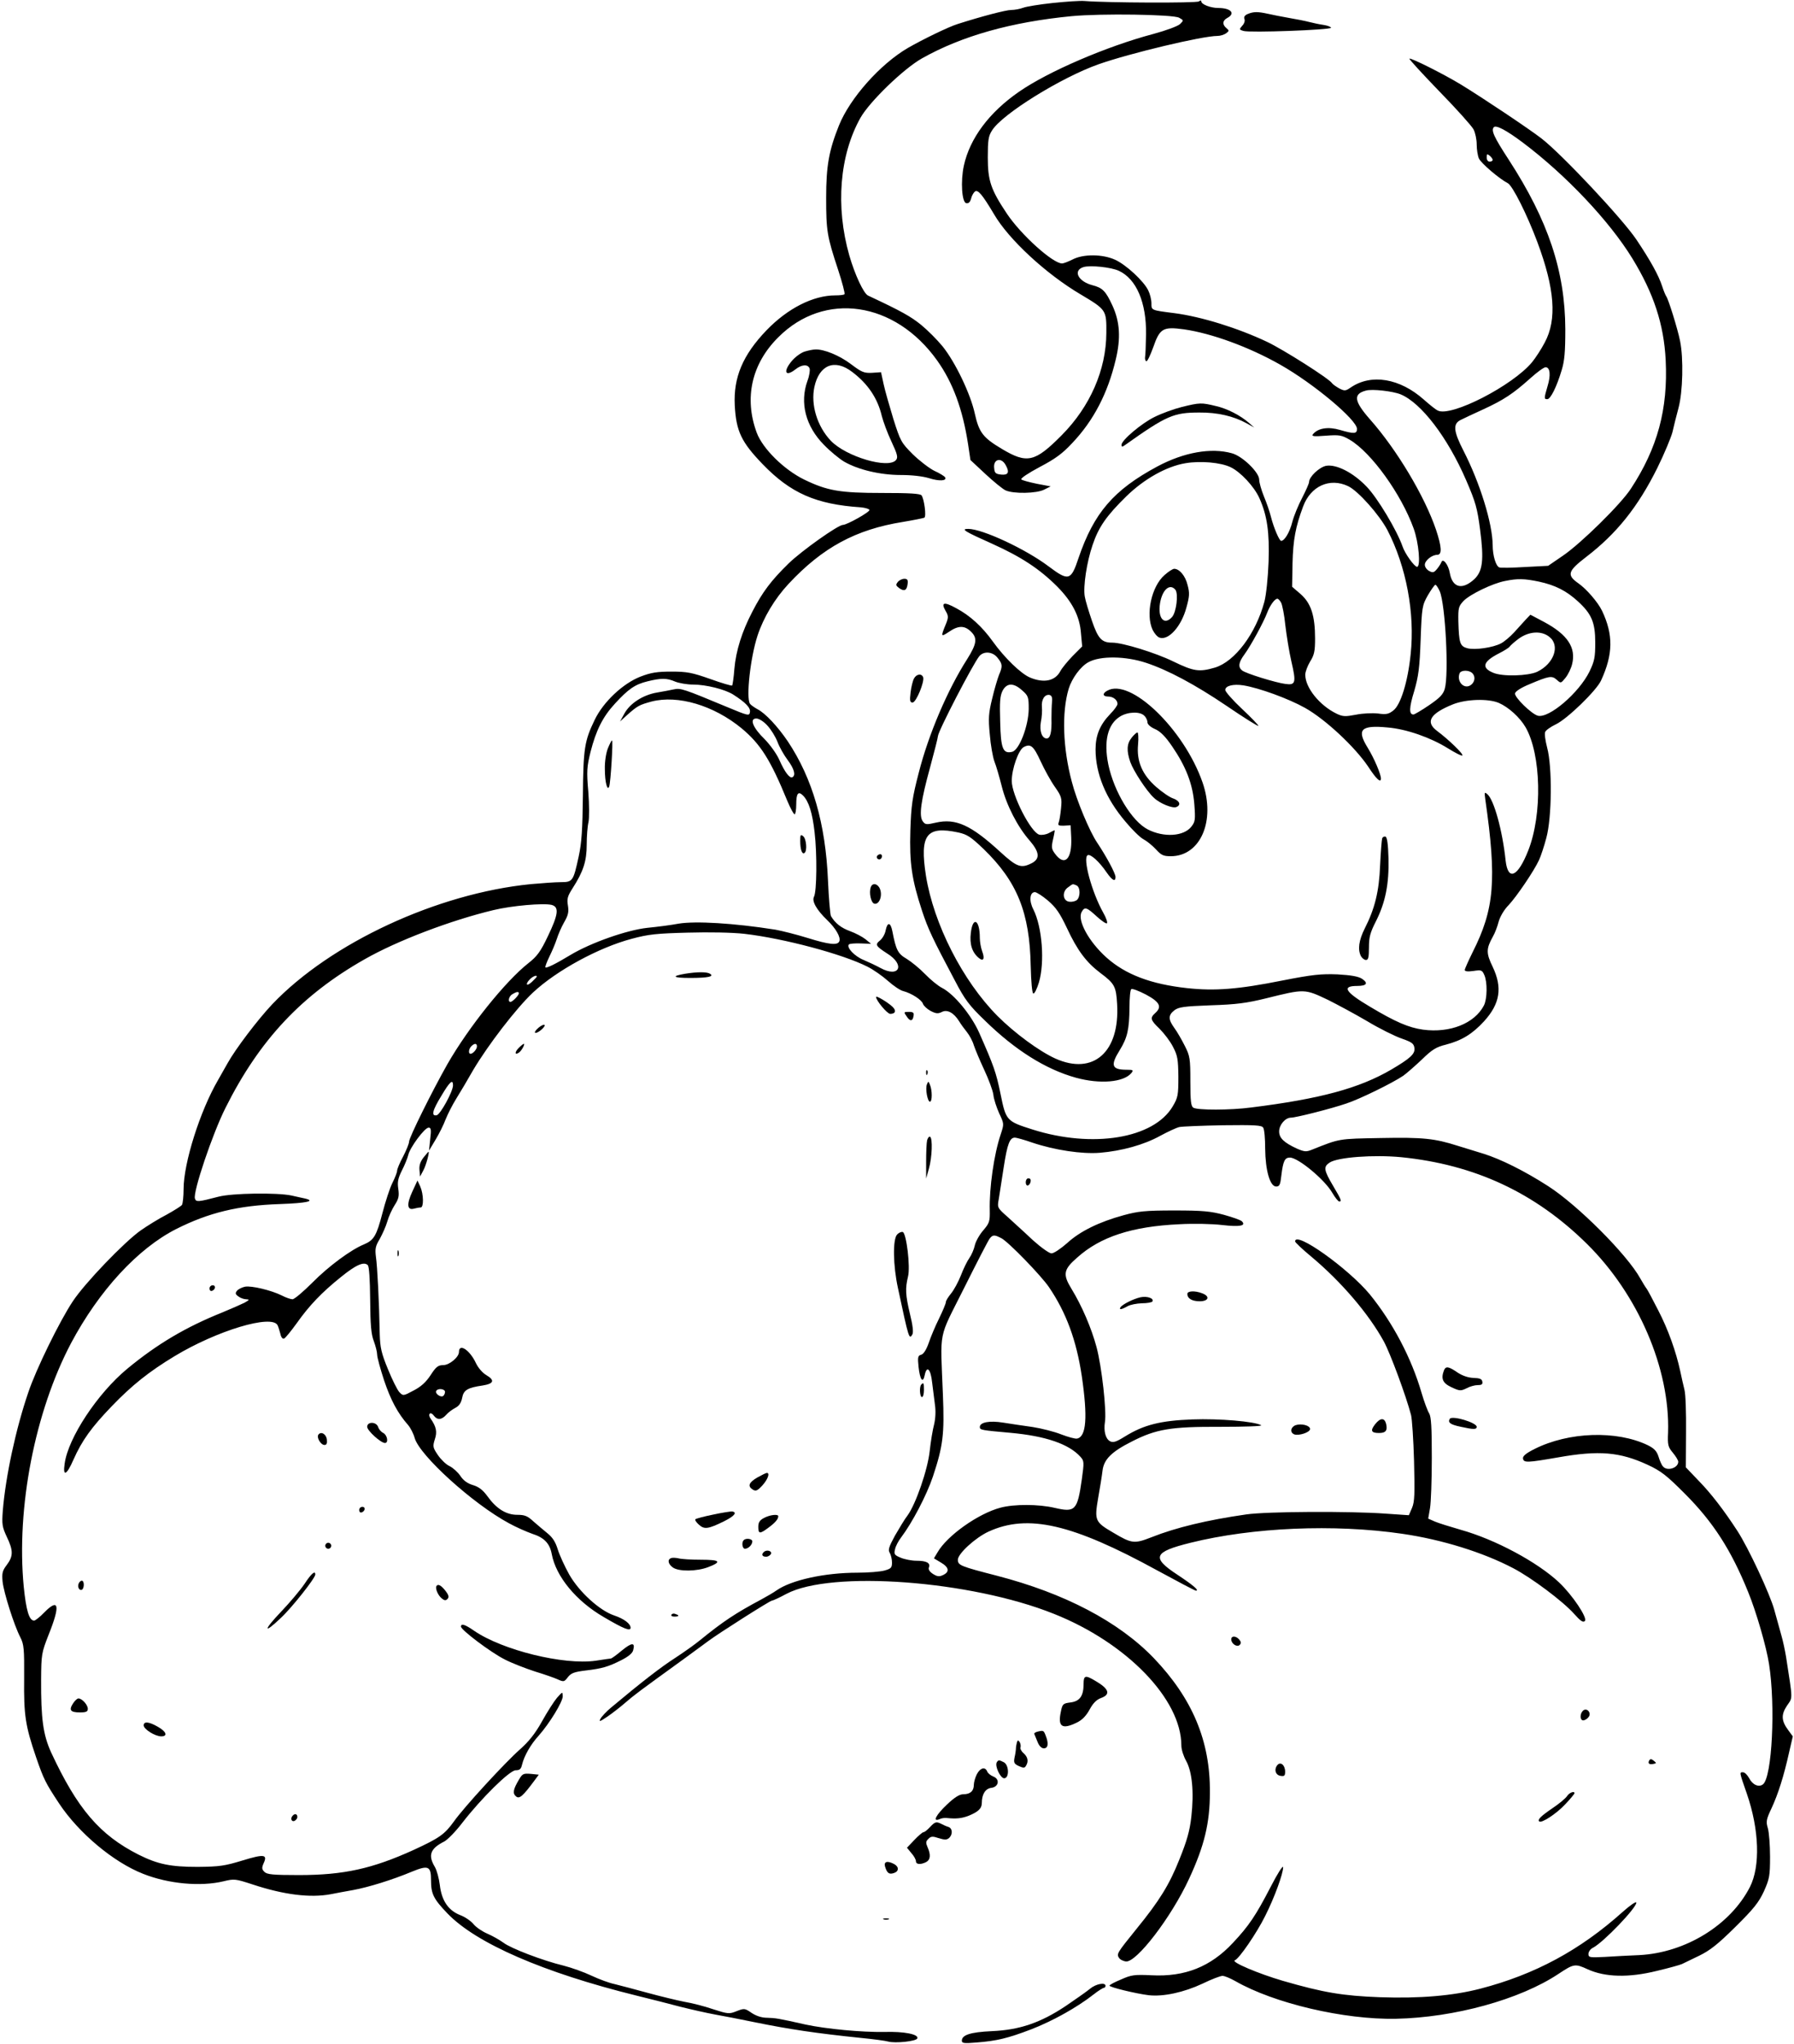 <?xml version="1.0" standalone="no"?>
<!DOCTYPE svg PUBLIC "-//W3C//DTD SVG 20010904//EN"
 "http://www.w3.org/TR/2001/REC-SVG-20010904/DTD/svg10.dtd">
<svg version="1.0" xmlns="http://www.w3.org/2000/svg"
 width="899pt" height="1024pt" viewBox="0 0 899 1024"
 preserveAspectRatio="xMidYMid meet">

<g transform="translate(0,1024) scale(0.1,-0.1)"
fill="#000000" stroke="none">
<path d="M5275 10225 c-66 -7 -133 -18 -148 -24 -16 -6 -43 -11 -60 -11 -26 0
-148 -32 -267 -70 -46 -14 -177 -78 -250 -120 -139 -81 -291 -252 -346 -389
-50 -125 -64 -202 -64 -361 0 -166 4 -193 60 -362 21 -64 35 -119 32 -122 -3
-4 -24 -6 -46 -6 -111 0 -239 -65 -345 -175 -119 -124 -166 -236 -159 -376 7
-130 33 -184 140 -295 140 -145 267 -201 492 -216 22 -2 41 -8 43 -13 3 -10
-113 -75 -133 -75 -24 0 -206 -129 -272 -193 -88 -86 -131 -143 -182 -242 -52
-100 -82 -195 -90 -287 -3 -43 -9 -80 -11 -83 -3 -2 -52 12 -110 33 -91 32
-116 37 -194 37 -72 0 -103 -5 -155 -25 -88 -34 -187 -127 -230 -217 -51 -105
-57 -144 -59 -379 -2 -169 -6 -236 -21 -305 -27 -124 -30 -129 -89 -129 -27 0
-95 -5 -152 -10 -469 -47 -1001 -294 -1294 -601 -72 -76 -186 -226 -225 -297
-8 -15 -30 -52 -47 -83 -91 -156 -173 -417 -173 -547 0 -37 -4 -72 -8 -79 -4
-6 -39 -28 -77 -49 -39 -20 -97 -56 -130 -79 -83 -59 -280 -264 -340 -355 -66
-99 -185 -342 -223 -456 -63 -184 -114 -422 -128 -594 -5 -67 -3 -81 20 -130
33 -69 33 -97 0 -141 -22 -29 -25 -41 -21 -84 6 -55 57 -217 89 -279 18 -35
20 -58 19 -207 -2 -183 6 -236 60 -394 38 -110 47 -128 115 -231 98 -148 273
-295 422 -353 126 -50 287 -65 403 -37 53 13 59 12 145 -16 157 -52 289 -68
391 -49 26 5 77 15 113 21 76 14 196 51 294 92 83 34 96 28 96 -43 0 -68 12
-93 82 -166 144 -150 482 -297 948 -412 69 -17 168 -42 220 -56 52 -13 131
-31 175 -39 44 -8 134 -25 200 -39 167 -34 305 -55 530 -78 61 -6 121 -14 135
-18 35 -10 143 1 147 16 7 20 -65 35 -165 32 -113 -2 -292 15 -395 37 -137 31
-152 33 -193 34 -27 0 -54 9 -77 24 -35 24 -37 24 -76 9 -37 -15 -43 -14 -118
10 -43 15 -107 31 -143 37 -36 7 -119 27 -185 45 -66 18 -141 38 -166 44 -25
5 -77 24 -115 42 -38 18 -100 40 -139 50 -104 25 -266 87 -302 115 -18 13 -54
34 -80 45 -26 11 -58 33 -70 48 -12 15 -42 36 -66 45 -60 23 -94 73 -103 151
-4 33 -15 74 -25 91 -35 58 -23 92 47 127 17 9 58 51 90 93 96 124 238 264
268 264 20 0 27 6 32 28 11 45 43 101 83 145 55 62 121 170 121 198 -1 24 -1
23 -29 -8 -15 -18 -49 -71 -75 -118 -34 -61 -66 -101 -110 -140 -73 -64 -282
-291 -331 -361 -47 -65 -72 -83 -202 -143 -207 -94 -350 -126 -575 -126 -131
0 -160 3 -173 16 -13 13 -14 20 -4 43 21 45 2 47 -106 14 -89 -27 -114 -31
-225 -32 -135 0 -199 13 -295 61 -196 99 -308 231 -439 513 -40 88 -51 169
-50 365 1 126 2 133 38 225 59 147 51 185 -22 111 -22 -23 -45 -41 -51 -41
-25 0 -40 51 -52 170 -38 395 56 877 237 1220 140 263 334 474 527 572 163 82
310 118 519 125 137 5 181 15 126 28 -13 3 -43 9 -68 15 -72 15 -296 12 -365
-6 -103 -27 -112 -27 -118 -10 -12 30 88 326 153 455 170 340 382 566 698 745
163 93 432 195 645 246 91 22 250 36 291 26 39 -10 34 -48 -19 -158 -36 -76
-54 -100 -96 -133 -116 -91 -301 -322 -407 -507 -77 -136 -192 -368 -192 -388
0 -10 -14 -44 -30 -75 -17 -31 -30 -63 -30 -71 0 -8 -11 -36 -24 -62 -13 -26
-35 -94 -50 -152 -29 -111 -42 -134 -92 -155 -66 -27 -178 -110 -258 -191 -46
-46 -91 -84 -100 -84 -9 0 -33 8 -54 19 -52 26 -152 50 -184 44 -15 -3 -33
-12 -40 -20 -10 -12 -9 -18 7 -29 10 -8 28 -14 39 -14 18 -1 16 -3 -8 -17 -16
-8 -66 -30 -112 -49 -182 -73 -326 -158 -476 -282 -149 -123 -297 -347 -314
-476 -10 -67 10 -58 44 20 43 97 91 163 192 268 101 105 186 173 315 251 212
128 487 211 516 155 4 -8 10 -28 14 -43 3 -16 11 -27 18 -24 7 2 35 37 64 77
63 89 125 154 221 231 76 62 116 79 135 60 7 -7 11 -69 12 -173 1 -127 5 -173
18 -207 9 -24 17 -55 17 -68 0 -14 16 -72 35 -130 33 -98 68 -164 120 -223 12
-14 27 -43 33 -65 25 -88 292 -330 472 -427 36 -20 89 -43 117 -53 60 -19 88
-48 98 -102 21 -112 122 -235 260 -315 100 -59 135 -73 135 -54 0 20 -32 45
-83 62 -73 25 -174 117 -224 204 -23 41 -49 98 -58 127 -11 36 -25 59 -51 80
-19 15 -51 43 -71 60 -29 27 -43 33 -81 33 -56 0 -105 31 -150 94 -22 30 -42
46 -72 55 -27 8 -48 23 -63 46 -12 18 -36 40 -54 49 -18 8 -44 34 -59 56 -25
37 -26 43 -15 78 13 38 7 64 -21 104 -7 9 -9 21 -4 25 4 4 13 0 20 -10 17 -23
39 -22 62 4 10 12 31 27 46 35 19 10 29 25 34 50 7 39 27 51 103 62 56 9 62
26 18 52 -20 12 -41 37 -52 60 -30 65 -85 102 -85 56 0 -26 -48 -66 -79 -66
-25 0 -36 -8 -63 -50 -23 -35 -48 -58 -85 -77 -52 -28 -53 -28 -72 -8 -10 11
-36 63 -57 115 -33 80 -39 108 -41 175 -3 161 -12 341 -19 387 -5 40 -3 54 19
90 13 24 31 63 38 88 7 25 24 62 37 82 20 31 23 45 18 81 -5 34 -2 52 18 92
14 27 28 62 32 78 8 37 82 137 102 137 12 0 14 -10 8 -57 l-6 -58 33 55 c18
30 41 76 50 101 10 25 34 73 54 105 20 32 58 96 84 142 74 125 215 309 300
389 119 111 329 225 494 269 85 23 127 27 281 31 109 3 223 1 285 -6 197 -23
491 -101 617 -165 28 -14 74 -46 102 -71 28 -25 62 -48 77 -51 41 -11 91 -43
98 -63 3 -10 20 -26 38 -36 27 -14 37 -15 56 -6 27 15 61 -3 88 -47 9 -15 27
-39 39 -54 12 -15 28 -44 34 -65 7 -21 30 -76 52 -123 22 -47 43 -103 46 -125
2 -22 16 -64 29 -93 25 -53 25 -53 8 -105 -34 -100 -58 -270 -55 -382 1 -55
-2 -64 -33 -100 -19 -22 -38 -56 -42 -75 -4 -19 -16 -47 -27 -63 -11 -15 -30
-54 -43 -88 -13 -33 -35 -73 -49 -90 -14 -17 -26 -36 -26 -43 0 -7 -15 -43
-34 -82 -19 -38 -42 -93 -52 -123 -12 -34 -26 -56 -38 -59 -16 -4 -18 -12 -13
-60 7 -66 22 -86 31 -42 10 50 30 31 37 -36 4 -32 10 -82 14 -111 5 -33 3 -70
-4 -100 -7 -26 -17 -86 -22 -133 -10 -94 -70 -267 -111 -323 -14 -18 -41 -63
-63 -101 -31 -57 -36 -73 -26 -87 6 -11 11 -32 11 -48 0 -26 -5 -31 -37 -40
-21 -6 -82 -11 -136 -11 -165 0 -332 -37 -406 -89 -14 -10 -48 -30 -76 -45
-129 -69 -190 -109 -308 -205 -23 -19 -79 -59 -125 -89 -73 -47 -168 -121
-320 -248 -23 -19 -47 -45 -53 -56 -9 -17 -2 -14 35 11 25 17 66 49 90 70 44
38 68 56 285 213 58 42 117 86 131 96 52 39 309 202 318 202 5 0 38 15 73 34
225 119 923 67 1340 -100 365 -145 639 -428 639 -660 0 -20 11 -54 24 -77 30
-54 40 -156 26 -280 -8 -71 -22 -120 -60 -214 -50 -126 -100 -207 -215 -348
-97 -120 -100 -125 -88 -144 5 -9 21 -17 35 -19 53 -6 228 222 317 415 76 164
104 278 104 433 2 257 -88 470 -281 672 -176 183 -447 325 -787 413 -182 47
-195 52 -195 80 0 30 87 110 154 141 197 90 419 39 846 -195 101 -55 188 -101
193 -101 19 0 -16 29 -93 80 -131 86 -120 114 66 160 310 77 719 95 1061 45
199 -29 405 -93 557 -173 90 -47 248 -165 304 -228 32 -36 45 -45 54 -36 15
15 -63 131 -130 194 -109 102 -320 215 -492 263 -52 15 -110 33 -129 41 l-34
15 9 52 c5 29 9 142 9 252 0 155 -3 205 -13 223 -8 12 -25 58 -38 102 -51 176
-144 352 -260 495 -107 129 -374 320 -374 265 0 -5 37 -40 83 -78 149 -125
286 -285 362 -424 32 -59 111 -272 136 -368 5 -19 12 -123 15 -231 4 -164 3
-203 -10 -234 l-16 -37 -117 8 c-178 13 -594 11 -698 -4 -196 -28 -353 -66
-474 -114 -87 -34 -99 -33 -193 23 -91 53 -94 61 -75 173 9 50 19 112 22 138
7 56 45 94 146 145 123 63 197 75 444 74 123 0 213 3 205 8 -34 19 -210 34
-345 29 -160 -6 -243 -27 -337 -85 -45 -28 -60 -33 -76 -24 -22 12 -32 51 -25
96 9 55 -16 278 -42 375 -26 97 -74 208 -126 293 -44 72 -40 96 29 156 116
104 274 156 512 167 69 4 166 2 215 -4 89 -10 121 -4 98 19 -6 6 -46 20 -89
32 -67 18 -106 22 -249 22 -147 0 -182 -4 -255 -24 -121 -33 -218 -80 -283
-140 -32 -28 -66 -51 -78 -51 -11 0 -53 30 -94 67 -40 38 -97 89 -125 115 -52
46 -53 47 -45 90 4 24 15 96 25 161 18 116 30 147 56 147 7 0 47 -11 87 -25
113 -38 249 -58 338 -51 110 9 222 40 303 85 39 21 82 41 96 44 14 3 112 7
218 9 161 2 195 0 202 -12 6 -8 10 -55 10 -105 1 -109 24 -190 55 -190 17 0
21 9 26 55 9 73 17 90 43 90 41 0 174 -110 212 -176 14 -24 30 -44 35 -44 14
0 11 8 -31 79 -46 78 -49 95 -17 116 41 27 221 40 358 27 369 -37 672 -178
932 -435 257 -254 416 -626 406 -944 -3 -64 0 -73 24 -102 15 -18 27 -38 27
-45 0 -32 -57 -49 -77 -23 -6 6 -16 29 -22 49 -9 28 -22 41 -54 57 -156 75
-396 67 -567 -19 -44 -22 -60 -36 -58 -48 4 -22 21 -21 177 6 204 36 308 27
447 -37 69 -32 96 -54 186 -144 143 -143 233 -283 318 -493 40 -97 92 -276
105 -362 33 -210 15 -565 -30 -602 -21 -17 -53 -3 -70 31 -9 16 -22 29 -30 29
-19 0 -20 4 19 -108 62 -180 68 -363 15 -467 -98 -191 -323 -329 -554 -341
-49 -2 -127 -6 -172 -9 -77 -4 -83 -3 -83 15 0 11 10 25 23 31 53 28 217 199
217 226 0 8 -31 -13 -69 -47 -213 -191 -439 -313 -712 -384 -138 -36 -305 -50
-504 -43 -186 7 -282 23 -486 82 -120 35 -263 95 -241 103 21 7 110 137 152
222 47 93 90 212 90 244 -1 12 -29 -33 -63 -99 -74 -143 -109 -195 -189 -280
-111 -119 -240 -171 -408 -162 -85 4 -101 2 -152 -21 -32 -13 -58 -27 -58 -31
0 -8 132 -40 197 -48 73 -8 175 14 269 58 45 22 90 39 100 39 11 0 39 -12 64
-26 195 -112 546 -194 805 -189 292 6 621 96 815 225 77 51 83 52 146 23 88
-40 206 -43 347 -8 60 14 116 30 125 34 10 5 49 24 87 42 55 27 93 57 181 144
91 90 117 122 143 178 28 63 31 77 31 174 0 58 -5 122 -11 143 -10 33 -8 44
19 101 32 69 61 159 88 281 l18 78 -22 30 c-36 48 -37 79 -7 124 29 43 30 21
-5 246 -5 30 -15 78 -23 105 -8 28 -24 86 -36 130 -22 79 -129 309 -185 395
-67 103 -133 189 -194 251 l-64 67 1 176 c1 96 -2 192 -8 213 -5 21 -15 63
-21 93 -21 97 -60 208 -111 306 -27 53 -53 102 -58 108 -5 6 -19 29 -31 50
-66 120 -314 368 -462 463 -118 76 -237 135 -323 162 -38 12 -97 30 -130 40
-116 37 -174 43 -385 39 -215 -4 -204 -2 -347 -59 -27 -11 -37 -10 -74 6 -65
30 -89 53 -89 86 0 33 31 69 59 69 24 0 199 44 278 71 67 22 230 102 285 139
18 13 60 50 94 82 50 49 71 62 120 74 80 21 132 53 191 117 80 88 93 168 43
273 -33 68 -33 90 1 151 10 17 23 51 29 75 7 25 27 60 50 83 41 44 127 171
152 225 9 19 26 70 37 112 28 103 30 356 4 452 -9 35 -14 70 -10 78 3 9 27 26
54 39 57 27 203 169 226 219 61 132 62 230 5 350 -21 43 -77 108 -118 137 -60
42 -54 61 38 132 153 117 260 251 357 446 35 71 69 153 76 180 6 28 20 82 30
120 22 80 26 250 8 337 -12 60 -58 208 -69 223 -4 6 -13 27 -20 49 -18 56 -59
130 -130 236 -70 104 -372 426 -475 506 -62 48 -292 202 -405 271 -84 51 -251
135 -257 129 -3 -2 65 -76 150 -164 85 -87 162 -173 171 -190 9 -17 16 -51 16
-76 0 -25 5 -56 11 -70 11 -24 101 -101 145 -124 24 -13 96 -156 148 -295 87
-233 99 -388 37 -503 -17 -33 -46 -77 -63 -98 -97 -118 -407 -277 -473 -243
-11 5 -42 30 -69 54 -121 108 -265 132 -368 61 -25 -17 -30 -18 -57 -4 -16 9
-33 21 -36 26 -13 22 -243 168 -325 207 -146 69 -328 126 -465 144 -118 15
-115 14 -115 50 0 17 -7 46 -16 64 -22 46 -111 129 -167 154 -62 28 -158 29
-212 1 -22 -11 -45 -20 -53 -20 -46 0 -205 143 -276 249 -81 121 -96 166 -96
282 0 86 3 107 21 135 50 82 347 266 534 332 156 55 520 142 596 142 14 0 33
6 43 13 16 12 16 14 2 26 -22 18 -20 38 4 51 43 23 18 50 -45 50 -38 0 -85 18
-85 33 0 6 -5 6 -12 0 -12 -9 -463 -7 -573 2 -22 2 -94 -3 -160 -10z m634 -74
c23 -13 23 -13 5 -31 -11 -11 -71 -33 -134 -50 -234 -62 -529 -189 -674 -290
-149 -103 -246 -233 -276 -370 -17 -79 -10 -184 12 -188 12 -2 19 5 24 22 3
14 12 30 19 36 15 12 37 -14 96 -113 73 -126 261 -300 434 -402 129 -77 130
-78 129 -194 -1 -184 -81 -368 -224 -512 -134 -135 -173 -144 -300 -68 -94 56
-114 82 -135 176 -21 98 -98 259 -162 338 -27 33 -75 81 -108 108 -51 41 -96
67 -265 146 -22 10 -66 104 -94 201 -70 245 -49 503 56 690 46 81 216 246 309
298 199 112 448 182 749 211 146 14 510 9 539 -8z m1723 -626 c215 -162 432
-391 548 -580 107 -175 158 -330 167 -510 12 -245 -41 -440 -174 -643 -51 -79
-253 -277 -342 -337 l-73 -50 -116 -6 c-64 -4 -122 -5 -129 -2 -17 7 -33 59
-33 112 -1 109 -64 312 -146 472 -51 99 -54 136 -14 155 14 7 64 31 113 53
102 47 149 78 235 155 34 31 69 56 77 56 23 0 27 -40 10 -95 -18 -62 -18 -65
-1 -65 16 0 47 62 72 146 14 46 18 91 18 204 -1 292 -86 545 -283 849 -75 115
-90 148 -75 164 12 11 62 -15 146 -78z m-152 -86 c0 -5 -7 -9 -15 -9 -9 0 -15
9 -15 21 0 18 2 19 15 9 8 -7 15 -16 15 -21z m-1873 -556 c88 -41 138 -159
136 -318 -1 -55 -3 -107 -5 -115 -1 -8 1 -17 6 -20 5 -3 20 29 35 70 33 95 49
104 153 90 140 -20 328 -89 483 -177 168 -95 385 -277 385 -322 0 -25 -14 -26
-86 -5 -58 17 -109 9 -134 -21 -9 -11 1 -13 64 -8 68 5 79 3 119 -20 109 -64
259 -273 321 -445 26 -72 36 -192 17 -192 -13 0 -61 66 -73 103 -28 80 -126
244 -180 299 -68 71 -152 113 -203 104 -34 -7 -85 -55 -85 -81 0 -7 -16 -43
-34 -78 -19 -36 -42 -91 -50 -122 -13 -52 -39 -95 -56 -95 -9 0 -37 65 -51
120 -6 25 -22 71 -35 102 -13 32 -24 70 -24 85 0 36 -84 118 -137 132 -104 29
-240 5 -373 -66 -220 -118 -318 -233 -395 -458 -38 -115 -50 -118 -150 -43
-115 87 -332 188 -403 188 -39 0 -20 -12 121 -75 144 -65 236 -125 325 -214
75 -76 113 -149 119 -235 l6 -65 -48 -48 c-25 -26 -53 -60 -61 -75 -26 -50
-82 -62 -152 -33 -46 19 -129 100 -187 181 -53 74 -114 130 -184 167 -60 33
-77 29 -53 -13 15 -25 15 -33 4 -62 -29 -70 -28 -71 13 -44 48 33 79 33 112 0
32 -32 27 -61 -20 -136 -98 -153 -194 -377 -243 -570 -32 -123 -38 -163 -42
-289 -5 -164 7 -246 59 -404 30 -91 53 -139 164 -348 50 -96 72 -125 150 -200
151 -148 305 -245 457 -287 120 -33 238 -23 277 23 12 15 10 17 -22 17 -76 0
-84 21 -36 98 39 63 48 105 49 214 0 48 4 89 9 92 5 4 38 -9 73 -27 69 -37 82
-61 48 -92 -28 -25 -26 -35 21 -80 22 -22 53 -62 67 -90 23 -44 26 -62 27
-150 0 -92 -2 -104 -28 -148 -95 -162 -402 -212 -704 -116 -129 41 -132 44
-159 177 -22 108 -34 142 -107 307 -40 90 -126 194 -186 225 -20 10 -58 41
-86 70 -27 28 -69 62 -92 76 -43 25 -53 43 -71 137 -9 47 -25 49 -34 5 -3 -18
-16 -40 -28 -50 -26 -21 -22 -28 35 -65 93 -57 62 -125 -33 -73 -20 11 -58 29
-84 40 -45 18 -88 63 -74 78 4 4 31 6 59 5 l52 -2 -28 23 c-15 12 -49 30 -76
40 -45 16 -76 40 -97 76 -4 8 -11 89 -15 180 -12 282 -77 509 -201 695 -50 74
-113 142 -153 162 -16 9 -33 21 -37 27 -20 30 2 231 38 341 30 91 86 185 156
260 170 182 336 272 573 310 54 9 103 19 107 21 11 7 -1 94 -14 112 -8 9 -60
12 -197 12 -213 0 -275 11 -391 67 -102 50 -208 155 -238 235 -64 173 -26 345
108 478 231 232 584 181 796 -116 79 -111 128 -244 155 -419 l12 -80 75 -70
c41 -38 86 -75 101 -82 40 -18 156 -16 194 4 l32 16 -69 13 c-38 8 -73 17 -78
22 -5 5 34 31 92 62 78 41 114 67 164 121 106 112 177 248 217 417 26 107 21
189 -16 270 -34 74 -50 90 -101 103 -72 19 -99 74 -44 91 35 10 139 -1 177
-19z m1412 -619 c103 -43 235 -215 328 -430 48 -111 56 -141 70 -248 20 -152
13 -208 -29 -248 -61 -56 -110 -43 -123 32 -7 41 -35 76 -42 53 -3 -7 -12 -22
-22 -34 -15 -18 -21 -20 -39 -10 -12 6 -22 20 -22 31 0 21 35 50 62 50 25 0
23 39 -6 126 -57 168 -197 402 -331 553 -80 91 -85 127 -20 144 31 9 135 -3
174 -19z m-1979 -355 c20 -36 12 -50 -22 -47 -28 3 -34 7 -36 32 -6 46 36 57
58 15z m1127 -10 c50 -24 118 -97 144 -155 39 -87 51 -171 46 -319 -3 -80 -12
-166 -21 -200 -43 -160 -148 -300 -248 -330 -79 -23 -106 -19 -209 31 -88 43
-253 94 -305 94 -53 0 -71 19 -102 109 -16 47 -33 102 -36 122 -9 49 10 174
39 258 30 90 70 147 169 244 89 87 201 150 296 166 76 13 177 4 227 -20z m589
-95 c50 -24 156 -143 197 -221 94 -182 138 -415 116 -621 -14 -138 -50 -254
-87 -282 -23 -18 -35 -21 -77 -15 -28 3 -76 1 -110 -6 -53 -10 -66 -10 -97 5
-85 41 -158 131 -157 196 0 14 11 43 24 65 21 33 25 53 25 115 0 115 -20 177
-72 223 l-43 37 2 117 c3 119 15 183 53 285 38 103 134 146 226 102z m955
-478 c83 -18 138 -46 196 -99 69 -63 87 -106 87 -207 0 -74 -4 -93 -29 -145
-52 -106 -203 -236 -259 -221 -32 9 -118 93 -114 112 2 10 31 29 73 46 97 41
112 44 136 22 21 -19 21 -18 44 10 13 16 28 47 33 68 21 83 -23 149 -141 212
l-68 36 -22 -23 c-12 -13 -39 -43 -59 -65 -21 -23 -51 -48 -67 -56 -40 -21
-130 -34 -168 -24 -37 10 -42 26 -45 136 -1 66 1 74 26 101 32 33 145 88 208
100 64 13 96 12 169 -3z m-496 -49 c28 -67 46 -414 25 -488 -8 -28 -24 -45
-78 -82 -38 -26 -74 -47 -79 -47 -23 0 -22 34 4 118 21 73 27 115 32 257 6
164 8 172 36 222 17 29 34 53 38 53 4 0 14 -15 22 -33z m-795 -57 c6 -12 16
-62 21 -113 6 -51 19 -132 30 -180 25 -107 22 -121 -29 -114 -48 6 -201 53
-218 68 -21 17 -17 41 12 80 31 42 96 161 114 209 14 37 38 70 51 70 5 0 13
-9 19 -20z m1344 -171 c55 -43 24 -134 -61 -175 -46 -21 -173 -25 -220 -5 -61
25 -52 56 28 97 26 13 51 29 54 34 4 6 25 25 47 41 51 36 112 40 152 8z
m-2765 -105 c25 -31 26 -42 7 -86 -7 -18 -23 -71 -34 -118 -18 -73 -20 -99
-12 -180 4 -52 15 -113 23 -135 9 -22 25 -78 37 -125 24 -96 80 -204 140 -272
49 -57 53 -91 10 -113 -53 -27 -74 -20 -157 56 -148 136 -224 170 -324 147
-47 -11 -53 -10 -65 7 -20 27 -9 104 37 271 21 78 39 148 39 155 0 24 177 365
208 402 23 26 67 22 91 -9z m744 -25 c109 -36 246 -109 404 -216 85 -58 157
-103 159 -100 2 2 -34 40 -81 84 -47 44 -85 87 -85 96 0 21 40 31 91 23 79
-13 225 -66 309 -113 103 -58 250 -196 316 -294 41 -63 64 -84 64 -60 0 22
-34 102 -66 154 -57 92 -35 115 100 102 95 -8 216 -51 301 -104 37 -23 70 -40
73 -36 7 6 -68 79 -127 123 -60 45 -34 87 80 133 65 26 176 30 230 7 48 -21
105 -72 134 -122 78 -136 85 -436 13 -618 -52 -132 -101 -154 -113 -51 -16
153 -59 307 -92 334 -14 12 -15 10 -10 -26 58 -404 46 -550 -64 -767 -21 -43
-39 -83 -39 -88 0 -7 15 -9 43 -5 40 6 44 5 55 -20 16 -35 15 -120 -2 -153
-47 -90 -170 -139 -305 -121 -72 10 -139 39 -266 115 -125 74 -143 104 -64
104 48 0 57 14 24 36 -19 12 -55 18 -123 22 -82 3 -124 -1 -277 -31 -220 -44
-337 -53 -476 -38 -182 20 -309 68 -405 154 -89 80 -146 186 -124 227 15 28
25 25 75 -21 25 -23 49 -39 52 -35 4 4 -4 28 -19 54 -57 102 -103 272 -78 287
14 8 58 -31 96 -87 28 -40 44 -48 44 -22 0 18 -46 103 -92 172 -37 54 -103
211 -127 305 -45 168 -51 347 -16 465 16 53 60 113 99 134 59 33 187 31 289
-3z m1637 -54 c15 -18 10 -45 -12 -59 -33 -20 -69 20 -54 60 7 18 50 18 66 -1z
m-3997 -40 c20 -8 60 -15 90 -15 65 0 160 -24 201 -50 63 -40 88 -67 84 -88
-3 -20 -8 -19 -118 27 -216 90 -229 94 -263 87 -18 -4 -56 -11 -85 -16 -70
-12 -135 -54 -163 -105 l-22 -40 34 31 c54 48 62 52 124 69 132 34 311 -19
451 -134 95 -79 145 -158 229 -363 16 -38 32 -68 37 -68 4 0 8 22 8 49 0 56
10 69 34 45 29 -29 47 -87 58 -184 13 -110 11 -297 -3 -323 -12 -22 13 -66 66
-117 43 -41 69 -86 61 -106 -8 -22 -52 -17 -161 17 -55 17 -127 35 -160 41
-209 33 -400 44 -485 30 -36 -7 -106 -16 -157 -21 -101 -11 -281 -74 -383
-135 -76 -46 -121 -68 -127 -63 -2 3 7 27 20 54 13 26 30 66 37 88 7 22 23 60
37 84 20 35 24 51 19 83 -6 34 -2 48 23 87 54 84 71 136 71 219 0 42 4 93 9
113 4 19 4 88 -1 152 -9 104 -7 125 11 199 28 109 61 176 123 243 66 72 100
96 162 111 69 17 97 17 139 -1z m1739 -44 c31 -27 33 -34 33 -93 -1 -85 -47
-206 -83 -215 -46 -11 -57 15 -60 151 -3 99 -1 129 12 155 21 40 55 41 98 2z
m150 -56 c-2 -17 -3 -55 -3 -85 2 -70 -6 -100 -24 -100 -24 0 -37 38 -29 83 5
23 7 57 5 75 -3 37 14 64 38 60 11 -3 15 -12 13 -33z m-1427 -120 c18 -19 41
-56 51 -82 10 -27 33 -67 51 -91 32 -43 42 -76 24 -86 -13 -8 -38 24 -65 85
-14 32 -46 76 -74 105 -59 57 -78 104 -42 104 13 0 37 -15 55 -35z m1370 -180
c18 -39 49 -96 70 -126 35 -50 37 -58 32 -109 -3 -30 -8 -62 -12 -72 -5 -13 0
-16 27 -15 l33 2 3 -61 c5 -109 -33 -147 -81 -82 -18 24 -19 33 -10 73 6 25 9
45 8 45 -2 0 -15 -6 -29 -14 -15 -8 -36 -11 -48 -8 -42 11 -138 198 -138 269
0 61 34 156 60 170 35 18 49 6 85 -72z m-413 -356 c45 -10 63 -22 127 -83 168
-163 231 -318 236 -586 2 -81 7 -136 13 -138 6 -2 18 23 28 55 30 101 17 278
-28 367 -22 42 -18 86 8 86 8 0 38 -19 65 -42 40 -34 60 -63 95 -137 53 -114
98 -173 168 -226 71 -53 79 -67 84 -156 14 -240 -119 -358 -309 -273 -80 36
-204 127 -290 213 -175 176 -320 461 -359 703 -32 206 2 251 162 217z m592
-265 c20 -8 21 -57 2 -74 -8 -6 -25 -10 -38 -8 -33 4 -37 51 -6 72 26 19 22
18 42 10z m-2704 -457 c0 -2 -11 -14 -25 -27 -27 -25 -35 -12 -9 14 14 14 34
22 34 13z m3965 -117 c44 -22 132 -69 195 -106 63 -38 142 -77 175 -88 51 -18
60 -25 63 -48 3 -29 -21 -51 -116 -107 -161 -94 -357 -147 -702 -190 -105 -14
-270 -14 -290 -1 -12 7 -15 34 -15 132 0 114 -2 127 -28 178 -15 30 -38 70
-52 89 -31 43 -32 64 0 89 21 16 47 20 182 25 129 4 180 11 278 35 193 48 192
48 310 -8z m-4055 33 c0 -10 -32 -43 -42 -43 -15 0 -8 29 10 39 20 12 32 14
32 4z m-210 -266 c0 -14 -20 -37 -32 -37 -12 0 -10 24 4 38 16 16 28 15 28 -1z
m-120 -195 c0 -31 -64 -147 -82 -150 -28 -5 -22 23 24 98 42 71 58 85 58 52z
m2748 -766 c35 -18 200 -188 239 -246 86 -127 137 -265 164 -445 30 -206 23
-304 -24 -313 -9 -2 -45 8 -79 21 -35 14 -99 30 -143 37 -44 6 -110 16 -148
22 -68 11 -117 2 -117 -22 0 -15 8 -16 153 -29 177 -16 293 -56 351 -120 19
-21 19 -27 7 -114 -22 -155 -33 -166 -136 -142 -82 19 -203 19 -271 1 -111
-29 -268 -140 -316 -224 l-18 -30 35 -21 c41 -24 45 -47 10 -63 -19 -9 -29 -7
-50 6 -18 12 -24 23 -20 33 8 22 -12 33 -63 33 -23 0 -59 7 -78 15 -32 13 -35
18 -29 42 3 16 17 42 30 59 56 74 128 211 160 306 51 154 58 212 50 410 -13
335 -26 270 107 536 64 128 121 239 128 247 15 19 24 19 58 1z m-2788 -770 c0
-8 -5 -18 -10 -21 -13 -8 -42 14 -34 26 9 15 44 10 44 -5z"/>
<path d="M4034 8479 c-18 -5 -46 -25 -63 -44 -49 -56 -37 -87 16 -45 31 24 61
26 70 4 3 -9 -1 -37 -11 -63 -39 -109 -9 -227 83 -320 31 -32 76 -69 101 -84
71 -41 182 -67 284 -67 55 0 109 -6 142 -16 50 -16 91 -14 80 5 -4 5 -27 20
-54 32 -26 13 -74 50 -108 83 -58 58 -62 66 -97 176 -19 63 -42 142 -49 175
l-13 60 -45 -3 c-40 -2 -52 3 -105 43 -58 44 -136 76 -179 74 -12 0 -35 -5
-52 -10z m237 -103 c79 -60 127 -132 148 -221 7 -27 28 -85 48 -127 30 -64 34
-80 23 -93 -38 -46 -251 17 -327 97 -68 72 -101 180 -82 269 24 111 102 143
190 75z"/>
<path d="M5923 8201 c-40 -10 -101 -32 -137 -50 -66 -32 -166 -117 -166 -140
0 -11 4 -11 19 0 207 147 243 162 371 162 90 1 172 -18 237 -54 l38 -21 -25
22 c-43 38 -110 73 -169 86 -70 17 -79 17 -168 -5z"/>
<path d="M4499 7324 c-11 -14 -10 -18 6 -30 26 -19 39 -13 43 19 3 21 -1 27
-16 27 -11 0 -26 -7 -33 -16z"/>
<path d="M4580 6840 c-6 -11 -14 -43 -17 -70 -5 -41 -3 -50 10 -50 18 0 61
105 53 127 -8 20 -34 16 -46 -7z"/>
<path d="M4395 5951 c-6 -11 9 -23 19 -14 9 9 7 23 -3 23 -6 0 -12 -4 -16 -9z"/>
<path d="M4364 5796 c-11 -29 1 -81 18 -84 24 -5 41 39 28 73 -10 27 -37 34
-46 11z"/>
<path d="M5836 7359 c-66 -57 -96 -198 -60 -275 9 -18 24 -36 35 -39 45 -15
109 57 134 150 16 57 17 74 6 114 -11 46 -41 81 -67 81 -7 0 -29 -14 -48 -31z
m54 -74 c16 -20 5 -113 -17 -137 -39 -43 -72 -6 -60 69 11 68 49 102 77 68z"/>
<path d="M5548 6779 c-25 -14 -22 -29 5 -29 25 0 47 -17 47 -37 0 -7 -16 -30
-36 -50 -52 -54 -74 -107 -74 -178 0 -121 51 -246 150 -362 33 -40 74 -80 90
-88 17 -9 44 -31 62 -50 27 -30 38 -35 75 -35 149 0 226 178 159 370 -93 267
-363 526 -478 459z m186 -125 c9 -8 16 -23 16 -33 0 -10 15 -24 38 -34 27 -12
52 -37 86 -87 69 -101 103 -188 111 -290 6 -78 4 -88 -15 -112 -38 -49 -138
-55 -218 -14 -80 41 -169 188 -198 325 -24 118 -3 203 59 241 39 24 100 26
121 4z"/>
<path d="M5671 6544 c-25 -31 -26 -66 -7 -122 16 -45 82 -146 118 -179 30 -29
93 -54 112 -47 26 10 18 31 -14 43 -17 5 -55 31 -85 57 -71 62 -100 129 -92
214 3 33 1 60 -3 60 -5 0 -18 -12 -29 -26z"/>
<path d="M6926 6038 c-2 -7 -7 -67 -10 -133 -5 -130 -26 -217 -77 -317 -30
-60 -36 -106 -19 -139 6 -10 17 -19 25 -19 12 0 15 14 15 63 0 51 6 74 35 131
48 95 66 188 63 315 -2 72 -7 106 -15 109 -7 2 -15 -2 -17 -10z"/>
<path d="M3046 6490 c-9 -23 -16 -67 -15 -103 0 -67 13 -114 22 -87 7 20 20
230 14 230 -3 0 -12 -18 -21 -40z"/>
<path d="M4010 6027 c0 -43 9 -69 21 -61 15 9 10 71 -6 84 -13 11 -15 7 -15
-23z"/>
<path d="M4865 5566 c-7 -56 6 -98 40 -126 23 -19 31 -4 17 33 -7 19 -12 49
-12 68 0 91 -35 110 -45 25z"/>
<path d="M6253 10170 c-15 -6 -21 -15 -17 -25 4 -9 -1 -24 -11 -34 -16 -18
-15 -20 6 -26 30 -10 439 5 439 16 0 4 -17 11 -37 14 -21 3 -54 10 -73 15 -19
5 -64 14 -100 20 -36 6 -84 16 -107 21 -50 11 -71 11 -100 -1z"/>
<path d="M3433 5361 c-71 -12 -61 -21 25 -21 89 0 123 7 100 21 -15 10 -64 10
-125 0z"/>
<path d="M4390 5245 c0 -18 56 -85 71 -85 27 0 32 17 10 37 -24 22 -81 56 -81
48z"/>
<path d="M4543 5148 c17 -27 31 -26 35 2 3 16 -2 20 -24 20 -25 0 -26 -1 -11
-22z"/>
<path d="M2699 5091 c-13 -11 -21 -22 -18 -25 3 -4 17 2 30 13 13 11 21 22 18
25 -3 4 -17 -2 -30 -13z"/>
<path d="M2599 4989 c-20 -20 -20 -37 0 -24 13 7 34 45 26 45 -3 0 -14 -9 -26
-21z"/>
<path d="M4641 4864 c0 -11 3 -14 6 -6 3 7 2 16 -1 19 -3 4 -6 -2 -5 -13z"/>
<path d="M4645 4807 c-9 -22 3 -87 15 -87 12 0 12 57 0 85 -7 18 -8 19 -15 2z"/>
<path d="M4646 4527 c-3 -12 -5 -60 -5 -107 l0 -85 14 50 c16 57 19 151 6 159
-5 3 -11 -4 -15 -17z"/>
<path d="M2122 4440 c-16 -21 -22 -40 -20 -62 l3 -33 16 30 c14 25 33 96 26
94 -1 0 -12 -13 -25 -29z"/>
<path d="M5146 4333 c-9 -9 -7 -33 3 -33 12 0 22 28 12 34 -5 3 -11 3 -15 -1z"/>
<path d="M2066 4269 c-29 -63 -26 -94 8 -85 11 3 27 6 34 6 16 0 15 66 -2 105
l-14 30 -26 -56z"/>
<path d="M4496 4055 c-23 -23 -21 -156 4 -270 54 -253 56 -259 72 -231 6 10 2
46 -12 102 -23 97 -24 128 -10 187 13 49 -8 218 -26 224 -7 2 -19 -3 -28 -12z"/>
<path d="M1992 3960 c0 -14 2 -19 5 -12 2 6 2 18 0 25 -3 6 -5 1 -5 -13z"/>
<path d="M1050 3784 c0 -9 5 -14 12 -12 18 6 21 28 4 28 -9 0 -16 -7 -16 -16z"/>
<path d="M5950 3757 c0 -23 23 -37 62 -37 45 0 53 25 12 40 -36 14 -74 12 -74
-3z"/>
<path d="M5715 3740 c-36 -8 -91 -36 -100 -50 -9 -14 5 -12 35 5 14 8 46 14
72 15 26 0 49 4 53 9 9 16 -27 28 -60 21z"/>
<path d="M7236 3374 c-16 -42 -7 -64 38 -85 41 -19 46 -19 75 -5 16 9 42 16
56 16 20 0 26 4 23 18 -2 13 -14 17 -44 18 -26 1 -54 10 -80 27 -45 31 -59 33
-68 11z"/>
<path d="M4617 3303 c-11 -10 -8 -63 3 -63 6 0 10 16 10 35 0 36 -2 40 -13 28z"/>
<path d="M7265 3131 c-11 -19 3 -29 56 -40 63 -14 79 -14 79 0 0 21 -123 58
-135 40z"/>
<path d="M6891 3104 c-25 -32 -20 -44 19 -44 34 0 44 12 36 46 -8 31 -29 31
-55 -2z"/>
<path d="M1840 3091 c0 -19 68 -81 89 -81 19 0 12 39 -8 50 -11 5 -23 19 -26
30 -9 27 -55 28 -55 1z"/>
<path d="M6492 3099 c-25 -10 -29 -37 -6 -46 22 -8 79 10 79 27 0 18 -44 29
-73 19z"/>
<path d="M1595 3051 c-9 -15 13 -51 31 -51 11 0 14 8 12 27 -3 28 -30 43 -43
24z"/>
<path d="M3795 2837 c-43 -25 -50 -44 -22 -61 15 -9 23 -5 48 22 27 30 38 62
22 62 -5 0 -26 -11 -48 -23z"/>
<path d="M1800 2674 c0 -9 5 -14 12 -12 18 6 21 28 4 28 -9 0 -16 -7 -16 -16z"/>
<path d="M3573 2651 c-45 -9 -85 -20 -88 -23 -4 -3 4 -16 17 -27 27 -25 46
-23 127 17 52 26 67 45 39 49 -7 0 -50 -6 -95 -16z"/>
<path d="M3828 2634 c-21 -11 -28 -22 -28 -44 0 -36 7 -37 50 -5 34 25 50 43
50 58 0 12 -43 7 -72 -9z"/>
<path d="M3727 2523 c-12 -11 -7 -43 6 -43 17 0 37 20 37 37 0 13 -32 18 -43
6z"/>
<path d="M1630 2495 c0 -8 7 -15 15 -15 8 0 15 7 15 15 0 8 -7 15 -15 15 -8 0
-15 -7 -15 -15z"/>
<path d="M3827 2463 c-13 -12 -7 -23 12 -23 10 0 21 7 25 15 5 15 -24 22 -37
8z"/>
<path d="M3363 2433 c-20 -7 -15 -30 9 -47 30 -21 120 -20 177 2 70 27 60 37
-36 37 -49 0 -99 3 -113 7 -14 3 -31 4 -37 1z"/>
<path d="M1526 2304 c-21 -31 -74 -94 -118 -140 -89 -93 -89 -115 -1 -31 55
51 173 200 173 218 0 22 -20 5 -54 -47z"/>
<path d="M394 2305 c-7 -17 4 -37 17 -30 12 8 12 45 -1 45 -6 0 -13 -7 -16
-15z"/>
<path d="M2187 2293 c-7 -12 8 -47 27 -62 13 -11 20 -11 28 -3 9 9 7 19 -8 39
-22 29 -39 39 -47 26z"/>
<path d="M3365 2150 c-4 -6 3 -10 14 -10 25 0 27 6 6 13 -8 4 -17 2 -20 -3z"/>
<path d="M2310 2090 c0 -17 150 -130 220 -165 37 -19 105 -45 151 -60 46 -14
98 -32 115 -40 29 -13 32 -12 50 12 16 20 31 26 89 33 84 10 114 19 181 53 33
17 54 34 57 49 11 40 -7 39 -57 -2 -26 -22 -51 -40 -55 -40 -3 0 -37 -5 -76
-11 -160 -23 -468 53 -609 150 -46 32 -66 38 -66 21z"/>
<path d="M6170 2026 c0 -22 29 -41 42 -28 8 8 8 15 -2 27 -16 19 -40 20 -40 1z"/>
<path d="M5430 1803 c0 -61 -19 -87 -65 -93 -38 -5 -41 -7 -49 -47 -16 -75 6
-90 80 -54 27 13 47 34 64 65 17 32 35 50 57 58 50 18 41 46 -28 86 -50 30
-59 28 -59 -15z"/>
<path d="M366 1705 c-22 -34 -13 -45 35 -45 31 0 39 4 39 18 0 20 -29 52 -47
52 -6 0 -18 -11 -27 -25z"/>
<path d="M7932 1668 c-16 -16 -15 -48 2 -48 7 0 19 7 26 16 18 21 -9 51 -28
32z"/>
<path d="M720 1595 c0 -19 57 -55 88 -55 34 0 26 24 -17 48 -45 26 -71 28 -71
7z"/>
<path d="M5197 1563 c-10 -3 -16 -8 -14 -11 2 -4 9 -22 16 -39 8 -21 20 -33
32 -33 21 0 25 24 9 64 -10 26 -11 27 -43 19z"/>
<path d="M5096 1510 c-2 -8 -5 -22 -5 -30 0 -8 -3 -29 -7 -46 -5 -26 -2 -32
22 -43 22 -10 29 -10 35 1 14 22 10 44 -11 63 -12 10 -19 24 -16 30 2 7 0 18
-4 26 -8 11 -10 11 -14 -1z"/>
<path d="M8265 1420 c-9 -15 -1 -23 21 -18 15 3 16 4 1 16 -11 9 -17 10 -22 2z"/>
<path d="M4995 1410 c-11 -18 18 -80 37 -80 26 0 25 65 -1 80 -24 12 -28 13
-36 0z"/>
<path d="M6401 1396 c-18 -22 -9 -51 17 -54 18 -3 22 1 22 21 0 33 -23 52 -39
33z"/>
<path d="M4895 1350 c-8 -16 -15 -40 -15 -53 0 -31 -18 -47 -52 -47 -20 0 -44
-15 -83 -52 -54 -51 -74 -88 -37 -73 9 5 25 7 35 6 49 -5 75 -2 108 10 50 20
69 37 69 65 0 44 18 72 47 76 38 4 45 44 10 57 -13 5 -27 17 -30 25 -10 25
-35 19 -52 -14z"/>
<path d="M2601 1324 c-30 -50 -33 -70 -15 -85 17 -14 34 1 94 82 l20 27 -40 4
c-37 3 -42 1 -59 -28z"/>
<path d="M7853 1241 c-7 -11 -39 -38 -72 -60 -60 -41 -77 -58 -68 -67 11 -11
85 37 130 85 26 27 47 53 47 56 0 13 -26 3 -37 -14z"/>
<path d="M1467 1143 c-13 -13 -7 -32 8 -27 8 4 15 12 15 20 0 15 -12 19 -23 7z"/>
<path d="M4660 1085 c-13 -14 -27 -25 -32 -25 -5 0 -26 -18 -46 -39 l-37 -39
22 -27 c13 -14 23 -33 23 -41 0 -16 23 -18 51 -4 22 12 24 37 7 75 -9 21 -9
29 4 41 13 14 22 14 52 4 29 -9 40 -9 51 0 20 17 19 49 -2 56 -10 3 -26 10
-35 15 -26 13 -32 12 -58 -16z"/>
<path d="M4435 888 c10 -33 20 -41 44 -33 26 8 27 31 2 45 -34 18 -53 13 -46
-12z"/>
<path d="M4428 623 c6 -2 18 -2 25 0 6 3 1 5 -13 5 -14 0 -19 -2 -12 -5z"/>
<path d="M5463 276 c-15 -13 -70 -51 -121 -86 -127 -85 -232 -121 -372 -127
-107 -5 -150 -19 -150 -48 0 -13 12 -14 73 -9 102 8 157 21 277 67 105 41 226
108 309 173 24 19 48 34 53 34 4 0 8 5 8 10 0 19 -48 10 -77 -14z"/>
</g>
</svg>
